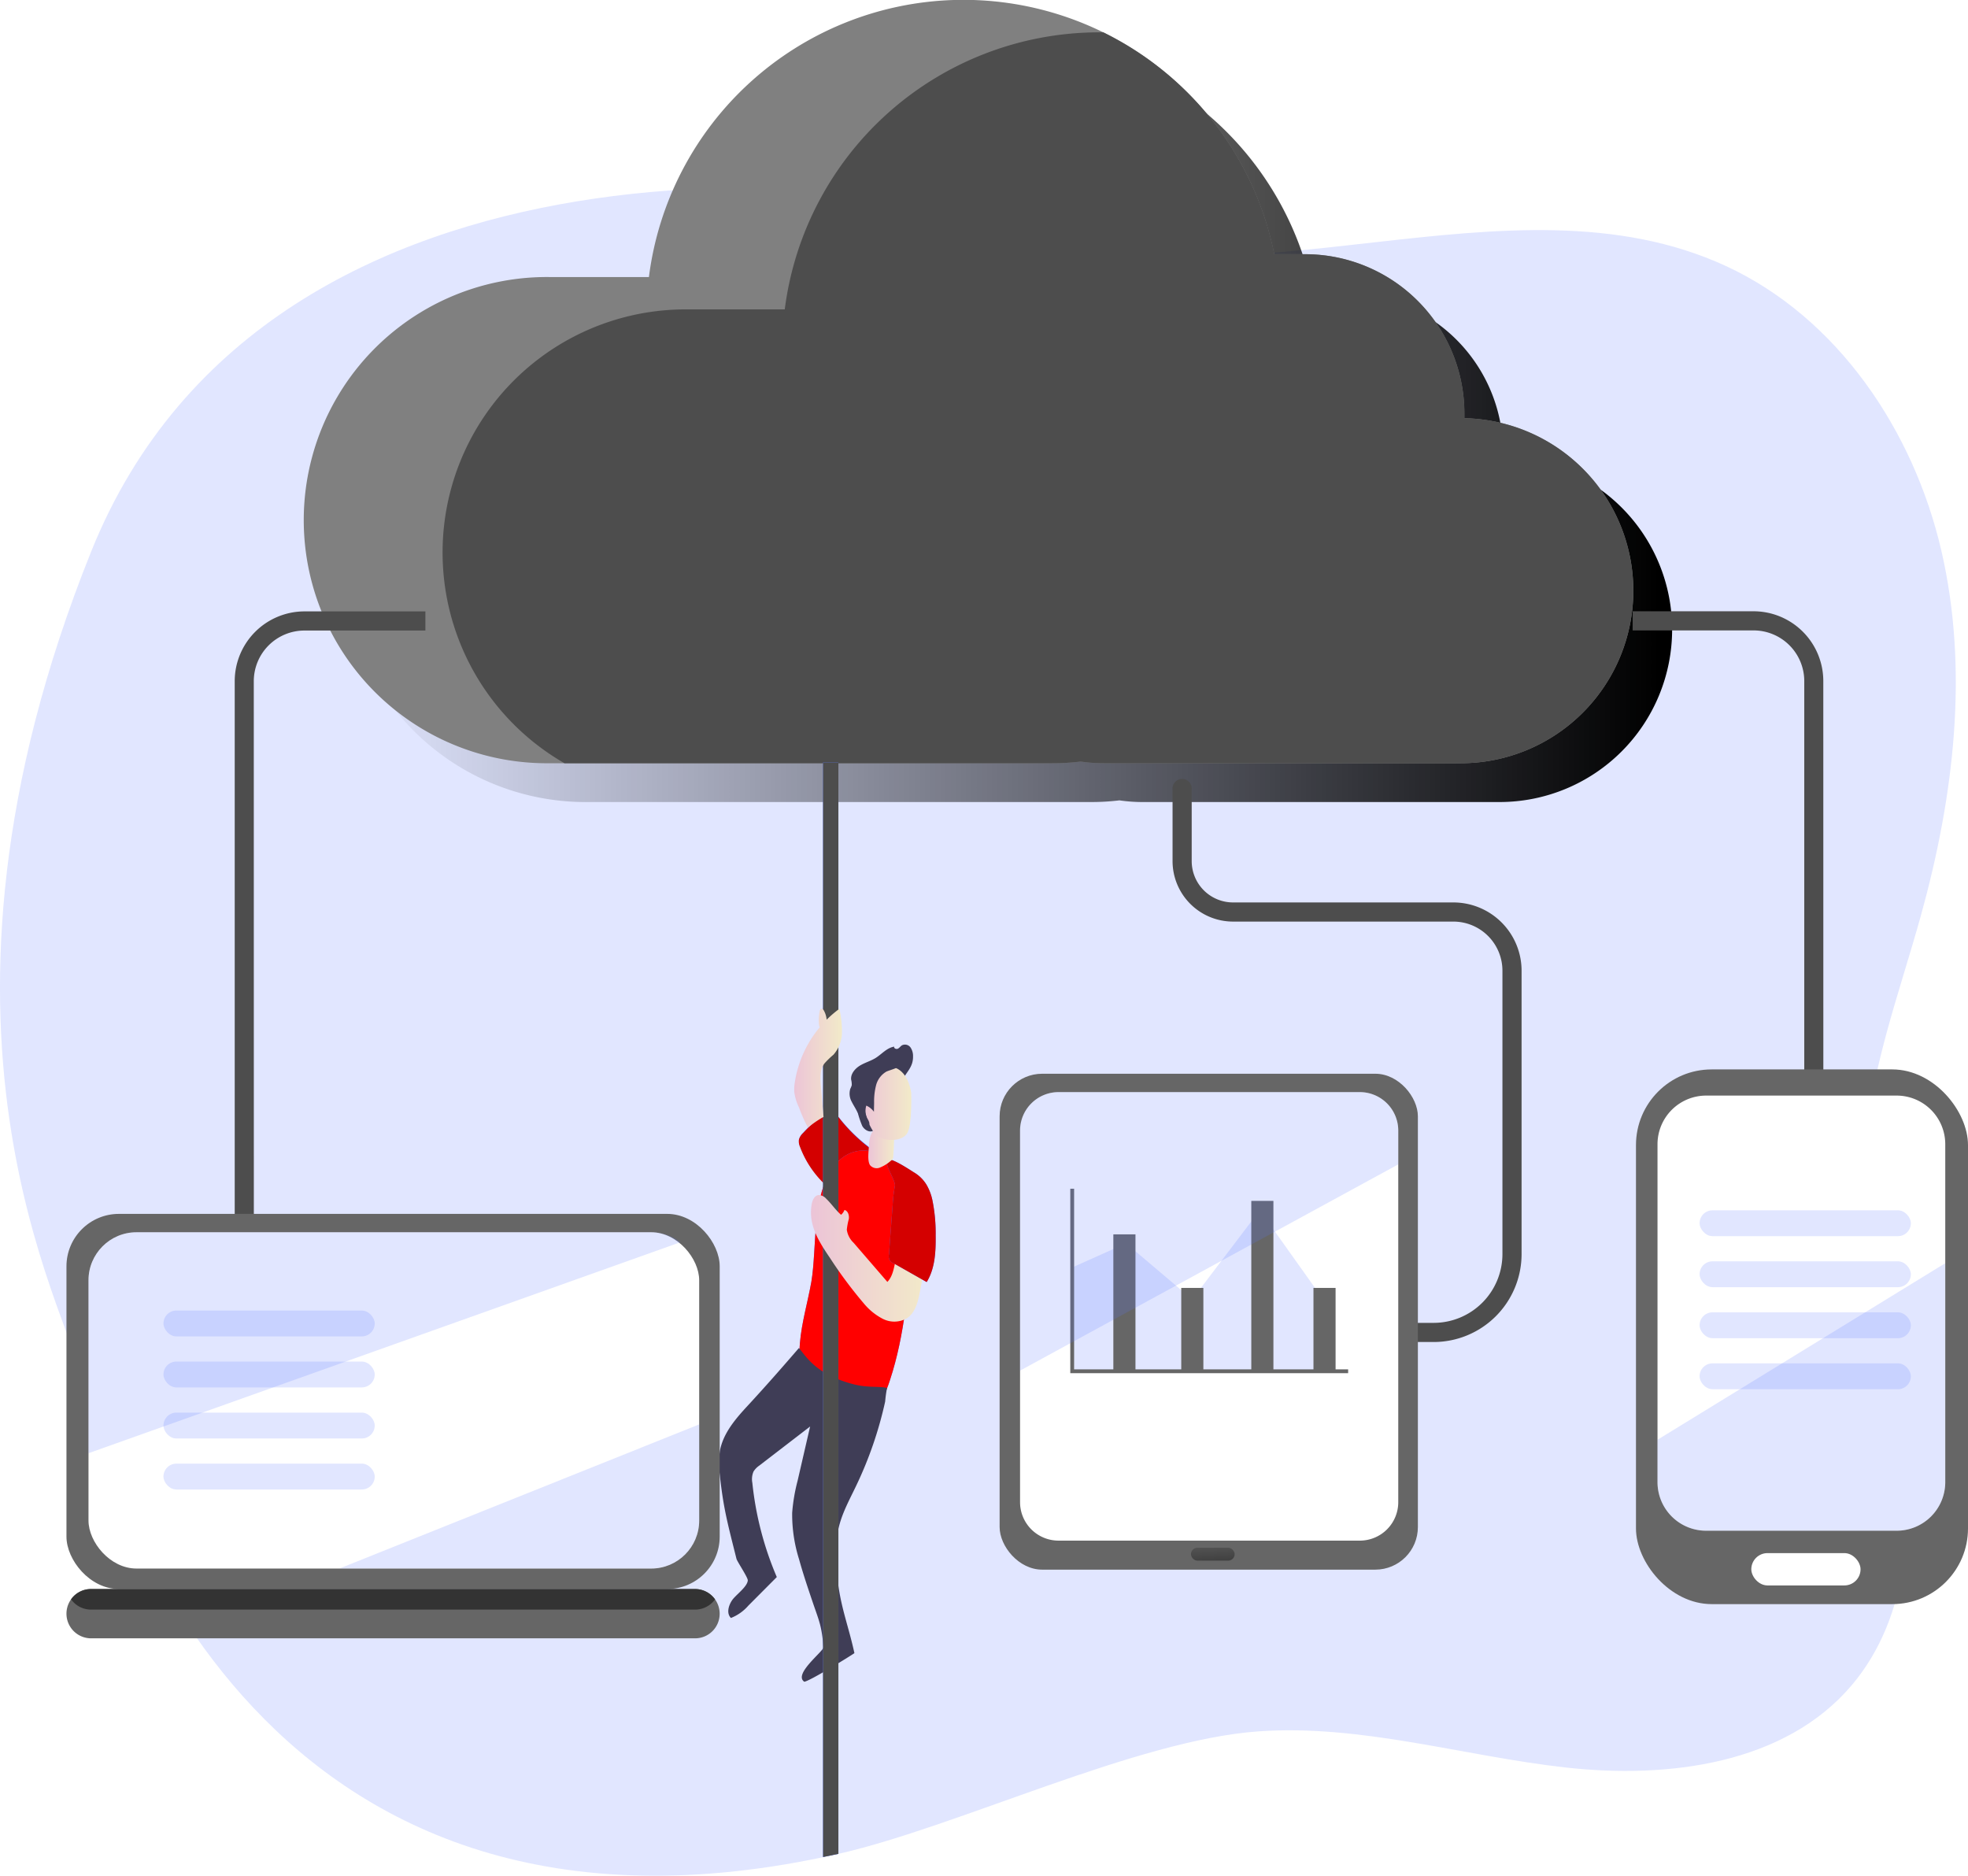 <?xml version="1.0" encoding="UTF-8" standalone="no"?>
<svg
   id="Layer_1"
   data-name="Layer 1"
   width="504.59"
   height="480.9"
   viewBox="0 0 504.59 480.9"
   version="1.1"
   sodipodi:docname="data_center.svg"
   inkscape:version="1.1.2 (b8e25be833, 2022-02-05)"
   xmlns:inkscape="http://www.inkscape.org/namespaces/inkscape"
   xmlns:sodipodi="http://sodipodi.sourceforge.net/DTD/sodipodi-0.dtd"
   xmlns:xlink="http://www.w3.org/1999/xlink"
   xmlns="http://www.w3.org/2000/svg"
   xmlns:svg="http://www.w3.org/2000/svg"
   xmlns:rdf="http://www.w3.org/1999/02/22-rdf-syntax-ns#"
   xmlns:cc="http://creativecommons.org/ns#"
   xmlns:dc="http://purl.org/dc/elements/1.1/">
  <sodipodi:namedview
     pagecolor="#ffffff"
     bordercolor="#666666"
     borderopacity="1"
     objecttolerance="10"
     gridtolerance="10"
     guidetolerance="10"
     inkscape:pageopacity="0"
     inkscape:pageshadow="2"
     inkscape:window-width="1366"
     inkscape:window-height="697"
     id="namedview1089"
     showgrid="false"
     inkscape:zoom="0.62344205"
     inkscape:cx="316.78967"
     inkscape:cy="235.78775"
     inkscape:window-x="-8"
     inkscape:window-y="-8"
     inkscape:window-maximized="1"
     inkscape:current-layer="Layer_1"
     inkscape:pagecheckerboard="0" />
  <defs
     id="defs982">
    <linearGradient
       id="linear-gradient"
       x1="254.01"
       y1="304.13"
       x2="226.78"
       y2="268.19"
       gradientUnits="userSpaceOnUse">
      <stop
         offset="0"
         stop-opacity="0"
         id="stop954" />
      <stop
         offset="0.99"
         id="stop956" />
    </linearGradient>
    <linearGradient
       id="linear-gradient-2"
       x1="243.75"
       y1="329.23"
       x2="305.38"
       y2="335.59"
       xlink:href="#linear-gradient"
       gradientTransform="translate(-33.12,-0.87)" />
    <linearGradient
       id="linear-gradient-3"
       x1="121.74"
       y1="108.66"
       x2="461.85"
       y2="108.66"
       xlink:href="#linear-gradient"
       gradientTransform="translate(-33.12,-0.87)" />
    <linearGradient
       id="linear-gradient-4"
       x1="288.59"
       y1="-46.13"
       x2="314.02"
       y2="415.99"
       xlink:href="#linear-gradient"
       gradientTransform="translate(-33.12,-0.87)" />
    <linearGradient
       id="linear-gradient-5"
       x1="133.9"
       y1="403.66"
       x2="133.9"
       y2="440.51"
       gradientUnits="userSpaceOnUse">
      <stop
         offset="0"
         stop-opacity="0"
         id="stop962" />
      <stop
         offset="0.41"
         stop-opacity="0.41"
         id="stop964" />
      <stop
         offset="0.99"
         id="stop966" />
    </linearGradient>
    <linearGradient
       id="linear-gradient-6"
       x1="310.64"
       y1="392.64"
       x2="311.75"
       y2="413.1"
       xlink:href="#linear-gradient-5" />
    <linearGradient
       id="linear-gradient-7"
       x1="209.45"
       y1="234.78"
       x2="208.09"
       y2="196"
       xlink:href="#linear-gradient" />
    <linearGradient
       id="linear-gradient-8"
       x1="241.07"
       y1="323.5"
       x2="270.67"
       y2="323.5"
       gradientUnits="userSpaceOnUse">
      <stop
         offset="0"
         stop-color="#ecc4d7"
         id="stop971" />
      <stop
         offset="0.42"
         stop-color="#efd4d1"
         id="stop973" />
      <stop
         offset="1"
         stop-color="#f2eac9"
         id="stop975" />
    </linearGradient>
    <linearGradient
       id="linear-gradient-9"
       x1="268.52"
       y1="330.49"
       x2="253.32"
       y2="213.3"
       xlink:href="#linear-gradient"
       gradientTransform="translate(-33.12,-0.87)" />
    <linearGradient
       id="linear-gradient-10"
       x1="236.72"
       y1="274.73"
       x2="248.97"
       y2="274.73"
       xlink:href="#linear-gradient-8"
       gradientTransform="translate(-33.12,-0.87)" />
    <linearGradient
       id="linear-gradient-11"
       x1="255.75"
       y1="294.68"
       x2="262.36"
       y2="294.68"
       xlink:href="#linear-gradient-8"
       gradientTransform="translate(-33.12,-0.87)" />
    <linearGradient
       id="linear-gradient-12"
       x1="254.41"
       y1="283.76"
       x2="266.78"
       y2="283.76"
       xlink:href="#linear-gradient-8"
       gradientTransform="translate(-33.12,-0.87)" />
    <linearGradient
       inkscape:collect="always"
       xlink:href="#linear-gradient-8"
       id="linearGradient1097"
       gradientUnits="userSpaceOnUse"
       x1="241.07"
       y1="323.5"
       x2="270.67"
       y2="323.5"
       gradientTransform="translate(-33.12,-0.87)" />
    <linearGradient
       gradientUnits="userSpaceOnUse"
       gradientTransform="translate(-100.81 145.97) rotate(-18.42)"
       y2="-0.25"
       x2="213.62"
       y1="-0.25"
       x1="121.12"
       id="a">
      <stop
         id="stop1160"
         stop-color="#262262"
         offset="0" />
      <stop
         id="stop1162"
         stop-color="#662d91"
         offset="0.5" />
      <stop
         id="stop1164"
         stop-color="#642c8e"
         offset="0.67" />
      <stop
         id="stop1166"
         stop-color="#5c2a85"
         offset="0.8" />
      <stop
         id="stop1168"
         stop-color="#4e2675"
         offset="0.91" />
      <stop
         id="stop1170"
         stop-color="#3e2262"
         offset="1" />
    </linearGradient>
    <linearGradient
       gradientUnits="userSpaceOnUse"
       gradientTransform="translate(-100.81 145.97) rotate(-18.42)"
       y2="1.37"
       x2="197.87"
       y1="1.37"
       x1="121.12"
       id="b">
      <stop
         id="stop1173"
         stop-opacity="0"
         stop-color="#92278f"
         offset="0" />
      <stop
         id="stop1175"
         stop-opacity="0.16"
         stop-color="#942a8f"
         offset="0.05" />
      <stop
         id="stop1177"
         stop-opacity="0.38"
         stop-color="#982d90"
         offset="0.13" />
      <stop
         id="stop1179"
         stop-opacity="0.58"
         stop-color="#9b3090"
         offset="0.22" />
      <stop
         id="stop1181"
         stop-opacity="0.73"
         stop-color="#9d3390"
         offset="0.32" />
      <stop
         id="stop1183"
         stop-opacity="0.85"
         stop-color="#9f3591"
         offset="0.43" />
      <stop
         id="stop1185"
         stop-opacity="0.94"
         stop-color="#a03691"
         offset="0.55" />
      <stop
         id="stop1187"
         stop-opacity="0.99"
         stop-color="#a13791"
         offset="0.71" />
      <stop
         id="stop1189"
         stop-color="#a13791"
         offset="1" />
    </linearGradient>
    <linearGradient
       gradientUnits="userSpaceOnUse"
       gradientTransform="translate(-100.81 145.97) rotate(-18.42)"
       y2="-30.8"
       x2="236.08"
       y1="-30.8"
       x1="112.81"
       id="c">
      <stop
         id="stop1192"
         stop-color="#1c75bc"
         offset="0" />
      <stop
         id="stop1194"
         stop-color="#00aeef"
         offset="0.5" />
      <stop
         id="stop1196"
         stop-color="#4fd5df"
         offset="1" />
    </linearGradient>
    <linearGradient
       gradientUnits="userSpaceOnUse"
       gradientTransform="translate(-100.81 145.97) rotate(-18.42)"
       y2="46.48"
       x2="157.94"
       y1="95.69"
       x1="157.94"
       id="d">
      <stop
         id="stop1199"
         stop-color="#da1c5c"
         offset="0" />
      <stop
         id="stop1201"
         stop-color="#9e1f63"
         offset="0.5" />
      <stop
         id="stop1203"
         stop-color="#9e1f63"
         offset="1" />
    </linearGradient>
    <linearGradient
       gradientUnits="userSpaceOnUse"
       gradientTransform="translate(-100.81 145.97) rotate(-18.42)"
       y2="46.48"
       x2="158.19"
       y1="95.69"
       x1="158.19"
       id="e">
      <stop
         id="stop1206"
         stop-color="#da1c5c"
         offset="0" />
      <stop
         id="stop1208"
         stop-color="#351840"
         offset="1" />
    </linearGradient>
    <linearGradient
       gradientUnits="userSpaceOnUse"
       gradientTransform="translate(-100.81 145.97) rotate(-18.42)"
       y2="40.94"
       x2="224.92"
       y1="40.94"
       x1="138.12"
       id="f">
      <stop
         id="stop1211"
         stop-color="#ee2a7b"
         offset="0" />
      <stop
         id="stop1213"
         stop-color="#da1c5c"
         offset="0.5" />
      <stop
         id="stop1215"
         stop-color="#9e1f63"
         offset="1" />
    </linearGradient>
    <linearGradient
       gradientUnits="userSpaceOnUse"
       gradientTransform="translate(-100.81 145.97) rotate(-18.42)"
       y2="40.94"
       x2="225.04"
       y1="40.94"
       x1="138.12"
       id="g">
      <stop
         id="stop1218"
         stop-opacity="0"
         stop-color="#ee2a7b"
         offset="0" />
      <stop
         id="stop1220"
         stop-opacity="0.09"
         stop-color="#ee2b7b"
         offset="0.02" />
      <stop
         id="stop1222"
         stop-opacity="0.3"
         stop-color="#ef2d7a"
         offset="0.07" />
      <stop
         id="stop1224"
         stop-opacity="0.49"
         stop-color="#f02f79"
         offset="0.12" />
      <stop
         id="stop1226"
         stop-opacity="0.65"
         stop-color="#f13078"
         offset="0.18" />
      <stop
         id="stop1228"
         stop-opacity="0.77"
         stop-color="#f13278"
         offset="0.23" />
      <stop
         id="stop1230"
         stop-opacity="0.87"
         stop-color="#f13378"
         offset="0.29" />
      <stop
         id="stop1232"
         stop-opacity="0.94"
         stop-color="#f23377"
         offset="0.35" />
      <stop
         id="stop1234"
         stop-opacity="0.99"
         stop-color="#f23477"
         offset="0.42" />
      <stop
         id="stop1236"
         stop-color="#f23477"
         offset="0.5" />
      <stop
         id="stop1238"
         stop-opacity="0.98"
         stop-color="#f13477"
         offset="0.56" />
      <stop
         id="stop1240"
         stop-opacity="0.93"
         stop-color="#ec3376"
         offset="0.63" />
      <stop
         id="stop1242"
         stop-opacity="0.84"
         stop-color="#e53174"
         offset="0.69" />
      <stop
         id="stop1244"
         stop-opacity="0.72"
         stop-color="#db2e71"
         offset="0.76" />
      <stop
         id="stop1246"
         stop-opacity="0.57"
         stop-color="#ce2b6e"
         offset="0.82" />
      <stop
         id="stop1248"
         stop-opacity="0.37"
         stop-color="#bd276a"
         offset="0.89" />
      <stop
         id="stop1250"
         stop-opacity="0.15"
         stop-color="#ab2266"
         offset="0.96" />
      <stop
         id="stop1252"
         stop-opacity="0"
         stop-color="#9e1f63"
         offset="1" />
    </linearGradient>
    <linearGradient
       gradientUnits="userSpaceOnUse"
       gradientTransform="translate(-100.81 145.97) rotate(-18.42)"
       y2="-30.8"
       x2="234.56"
       y1="-30.8"
       x1="112.81"
       id="h">
      <stop
         id="stop1255"
         stop-color="#d9e8bc"
         offset="0" />
      <stop
         id="stop1257"
         stop-color="#4fd5df"
         offset="1" />
    </linearGradient>
    <linearGradient
       gradientUnits="userSpaceOnUse"
       gradientTransform="translate(-100.81 145.97) rotate(-18.42)"
       y2="-89.81"
       x2="210.19"
       y1="22.17"
       x1="145.54"
       id="i">
      <stop
         id="stop1260"
         stop-opacity="0"
         stop-color="#1c75bc"
         offset="0" />
      <stop
         id="stop1262"
         stop-opacity="0.18"
         stop-color="#458ec5"
         offset="0.06" />
      <stop
         id="stop1264"
         stop-opacity="0.43"
         stop-color="#7db0d2"
         offset="0.15" />
      <stop
         id="stop1266"
         stop-opacity="0.63"
         stop-color="#abccdc"
         offset="0.24" />
      <stop
         id="stop1268"
         stop-opacity="0.79"
         stop-color="#d0e2e4"
         offset="0.32" />
      <stop
         id="stop1270"
         stop-opacity="0.91"
         stop-color="#eaf2ea"
         offset="0.39" />
      <stop
         id="stop1272"
         stop-opacity="0.98"
         stop-color="#f9fcee"
         offset="0.45" />
      <stop
         id="stop1274"
         stop-color="#ffffef"
         offset="0.5" />
      <stop
         id="stop1276"
         stop-opacity="0.99"
         stop-color="#fdffef"
         offset="0.59" />
      <stop
         id="stop1278"
         stop-opacity="0.95"
         stop-color="#f6fdee"
         offset="0.66" />
      <stop
         id="stop1280"
         stop-opacity="0.89"
         stop-color="#ecfaed"
         offset="0.72" />
      <stop
         id="stop1282"
         stop-opacity="0.8"
         stop-color="#dcf7ec"
         offset="0.77" />
      <stop
         id="stop1284"
         stop-opacity="0.69"
         stop-color="#c8f2ea"
         offset="0.82" />
      <stop
         id="stop1286"
         stop-opacity="0.55"
         stop-color="#afece8"
         offset="0.87" />
      <stop
         id="stop1288"
         stop-opacity="0.38"
         stop-color="#92e5e5"
         offset="0.92" />
      <stop
         id="stop1290"
         stop-opacity="0.19"
         stop-color="#71dde2"
         offset="0.96" />
      <stop
         id="stop1292"
         stop-opacity="0"
         stop-color="#4fd5df"
         offset="1" />
    </linearGradient>
    <linearGradient
       gradientUnits="userSpaceOnUse"
       gradientTransform="translate(-100.81 145.97) rotate(-18.42)"
       y2="40.94"
       x2="220.49"
       y1="40.94"
       x1="138.12"
       id="j">
      <stop
         id="stop1295"
         stop-opacity="0"
         stop-color="#ee2a7b"
         offset="0" />
      <stop
         id="stop1297"
         stop-opacity="0.34"
         stop-color="#d32673"
         offset="0.25" />
      <stop
         id="stop1299"
         stop-opacity="0.62"
         stop-color="#bc236c"
         offset="0.49" />
      <stop
         id="stop1301"
         stop-opacity="0.83"
         stop-color="#ac2167"
         offset="0.7" />
      <stop
         id="stop1303"
         stop-opacity="0.95"
         stop-color="#a21f64"
         offset="0.88" />
      <stop
         id="stop1305"
         stop-color="#9e1f63"
         offset="1" />
    </linearGradient>
    <linearGradient
       gradientUnits="userSpaceOnUse"
       gradientTransform="translate(-100.81 145.97) rotate(-18.42)"
       y2="40.94"
       x2="225.04"
       y1="40.94"
       x1="141.43"
       id="k">
      <stop
         id="stop1308"
         stop-opacity="0"
         stop-color="#ee2a7b"
         offset="0" />
      <stop
         id="stop1310"
         stop-opacity="0.14"
         stop-color="#f0478d"
         offset="0.03" />
      <stop
         id="stop1312"
         stop-opacity="0.34"
         stop-color="#f472a8"
         offset="0.08" />
      <stop
         id="stop1314"
         stop-opacity="0.51"
         stop-color="#f798bf"
         offset="0.13" />
      <stop
         id="stop1316"
         stop-opacity="0.66"
         stop-color="#f9b8d3"
         offset="0.18" />
      <stop
         id="stop1318"
         stop-opacity="0.79"
         stop-color="#fbd1e3"
         offset="0.24" />
      <stop
         id="stop1320"
         stop-opacity="0.88"
         stop-color="#fde6ef"
         offset="0.3" />
      <stop
         id="stop1322"
         stop-opacity="0.95"
         stop-color="#fef4f8"
         offset="0.36" />
      <stop
         id="stop1324"
         stop-opacity="0.99"
         stop-color="#fffcfd"
         offset="0.42" />
      <stop
         id="stop1326"
         stop-color="#fff"
         offset="0.5" />
      <stop
         id="stop1328"
         stop-opacity="0.98"
         stop-color="#fdfbfc"
         offset="0.56" />
      <stop
         id="stop1330"
         stop-opacity="0.93"
         stop-color="#f9f0f5"
         offset="0.62" />
      <stop
         id="stop1332"
         stop-opacity="0.85"
         stop-color="#f1dee8"
         offset="0.69" />
      <stop
         id="stop1334"
         stop-opacity="0.74"
         stop-color="#e5c4d6"
         offset="0.75" />
      <stop
         id="stop1336"
         stop-opacity="0.59"
         stop-color="#d7a3bf"
         offset="0.82" />
      <stop
         id="stop1338"
         stop-opacity="0.41"
         stop-color="#c57aa2"
         offset="0.88" />
      <stop
         id="stop1340"
         stop-opacity="0.2"
         stop-color="#b14b82"
         offset="0.95" />
      <stop
         id="stop1342"
         stop-opacity="0"
         stop-color="#9e1f63"
         offset="1" />
    </linearGradient>
    <style
       id="style2591"
       type="text/css"><![CDATA[
    .fil1 {fill:#494949}
    .fil0 {fill:#99CC33}
   ]]></style>
  </defs>
  <path
     inkscape:connector-curvature="0"
     id="path984"
     style="opacity:0.18;isolation:isolate;fill:#5c77ff"
     d="m 23.39,141.37 c -49.12,122.23 -6.28,194 -2.17,212.61 6.22,28.25 45.75,154.83 193.74,121.32 30.59,-6.93 76.47,-29.23 107.76,-31.41 26.43,-1.85 52.42,6.33 78.75,9.27 26.33,2.94 56.17,-0.89 73.3,-21.09 15.05,-17.76 16.24,-43.44 12.86,-66.48 -3.38,-23.04 -10.56,-45.77 -9.51,-69 1,-21.16 8.69,-41.33 14.36,-61.74 8.46,-30.45 12.41,-62.88 5.28,-93.66 -7.13,-30.78 -26.57,-59.75 -55.27,-73 -55.61,-25.66 -124.61,13.05 -181.2,-10.51 -31,-12.9 -191.74,-31.2 -237.9,83.69 z" />
  <path
     style="fill:#3f3d56"
     inkscape:connector-curvature="0"
     id="path986"
     d="m 234.1,270.83 a 3.85,3.85 0 0 0 -0.66,-2.3 1.75,1.75 0 0 0 -2.16,-0.54 c -0.39,0.23 -0.65,0.66 -1.06,0.87 -0.41,0.21 -1.09,-0.08 -0.95,-0.52 -1.87,0.29 -3.18,1.92 -4.78,2.92 -1.27,0.78 -2.75,1.18 -4,1.94 -1.25,0.76 -2.42,2.11 -2.26,3.59 a 5.34,5.34 0 0 1 0.16,1.42 4.83,4.83 0 0 1 -0.38,0.95 4.27,4.27 0 0 0 0.37,3.32 c 0.5,1 1.19,2 1.6,3 a 23.68,23.68 0 0 0 1.1,3.2 c 0.56,1 1.79,1.74 2.81,1.25 -0.85,-1.3 -0.32,-3 0.29,-4.47 1,-2.3 2.15,-4.68 4.28,-6 a 8.15,8.15 0 0 0 2.32,-1.62 19.57,19.57 0 0 0 1.16,-1.92 c 1.11,-1.68 2.2,-2.85 2.16,-5.09 z" />
  <path
     style="fill:#5c77ff"
     inkscape:connector-curvature="0"
     id="path988"
     d="m 214.93,286.26 a 3.63,3.63 0 0 0 -1,-1 c -1.23,-0.71 -2.74,0.22 -3.82,1.14 a 52.16,52.16 0 0 0 -4.22,4.06 3.59,3.59 0 0 0 -1.01,1.67 3.4,3.4 0 0 0 0.29,1.8 25.47,25.47 0 0 0 7.06,10.24 3.28,3.28 0 0 0 1.75,0.94 3.4,3.4 0 0 0 1.84,-0.54 l 7.83,-4 c 1.42,-0.73 3.11,-1.83 2.49,-3.7 -0.41,-1.21 -1.7,-1.62 -2.67,-2.31 a 41.64,41.64 0 0 1 -8.54,-8.3 z" />
  <path
     inkscape:connector-curvature="0"
     style="fill:#d40000"
     id="path990"
     d="m 214.93,286.35 a 3.6,3.6 0 0 0 -1,-1 c -1.23,-0.71 -2.74,0.21 -3.82,1.13 a 52.16,52.16 0 0 0 -4.23,4.05 3.63,3.63 0 0 0 -1.05,1.7 3.45,3.45 0 0 0 0.29,1.81 25.51,25.51 0 0 0 7.06,10.23 3.3,3.3 0 0 0 1.75,0.95 3.5,3.5 0 0 0 1.84,-0.55 l 7.83,-4 c 1.42,-0.73 3.11,-1.83 2.49,-3.7 -0.41,-1.2 -1.7,-1.61 -2.67,-2.31 a 41.39,41.39 0 0 1 -8.49,-8.31 z" />
  <path
     style="fill:#5c77ff"
     inkscape:connector-curvature="0"
     id="path992"
     d="m 233.49,305.24 c 0.95,3.95 0.66,8.07 0.36,12.12 -0.89,12.3 -1.81,24.74 -5.66,36.45 -1,3.11 -2.38,6.32 -5,8.22 -4.33,3.09 -10.84,1.39 -14.27,-2.67 -3.43,-4.06 -4.27,-9.76 -3.82,-15.06 0.45,-5.3 2,-10.43 2.93,-15.67 1.49,-8.82 0,-22.68 6.07,-30 6.48,-7.88 17.39,-1.79 19.39,6.61 z" />
  <path
     inkscape:connector-curvature="0"
     style="fill:#ff0000"
     id="path994"
     d="m 233.49,305.24 c 0.95,3.95 0.66,8.07 0.36,12.12 -0.89,12.3 -1.81,24.74 -5.66,36.45 -1,3.11 -2.38,6.32 -5,8.22 -4.33,3.09 -10.84,1.39 -14.27,-2.67 -3.43,-4.06 -4.27,-9.76 -3.82,-15.06 0.45,-5.3 2,-10.43 2.93,-15.67 1.49,-8.82 0,-22.68 6.07,-30 6.48,-7.88 17.39,-1.79 19.39,6.61 z" />
  <path
     style="fill:#3f3d56"
     inkscape:connector-curvature="0"
     id="path996"
     d="m 227.43,355.85 a 35.06,35.06 0 0 0 -0.48,3.5 99.15,99.15 0 0 1 -7.49,21.7 c -1.55,3.24 -3.3,6.43 -4.24,9.9 -1.31,4.79 -1,9.88 -0.37,14.81 0.87,6.79 2.77,11.39 4.22,18.08 -1.18,0.82 -11.41,7.15 -12.85,7.33 -2.9,-1.94 5,-7.84 4.91,-8.85 -0.42,-5.18 -1,-6.47 -2.55,-10.93 -1.3,-3.85 -2.62,-7.7 -3.7,-11.61 a 38.38,38.38 0 0 1 -1.77,-11.91 46,46 0 0 1 1.39,-8.22 l 3.21,-13.92 -13,10 a 5.18,5.18 0 0 0 -1.51,1.55 5,5 0 0 0 -0.3,2.91 82.91,82.91 0 0 0 6.27,24.14 l -7.29,7.32 a 11.46,11.46 0 0 1 -4.47,3.17 c -1.2,-1.16 -0.63,-3.21 0.32,-4.58 0.95,-1.37 3.88,-3.39 4,-5.05 0.06,-0.73 -2.72,-4.83 -2.9,-5.53 -2.1,-8.44 -3.35,-12.77 -4.26,-21.42 a 22.66,22.66 0 0 1 0,-6.21 c 0.85,-4.71 4.23,-8.51 7.48,-12 4.9,-5.33 8.63,-9.6 12.8,-14.43 2,2.45 4.58,6.88 14.1,9.33 3.78,0.93 6.21,0.4 8.48,0.92 z" />
  <path
     inkscape:connector-curvature="0"
     style="fill:url(#linear-gradient-3)"
     id="path998"
     d="m 428.73,161.4 a 44.25,44.25 0 0 1 -44.23,44.23 h -91.48 a 40.53,40.53 0 0 1 -6,-0.43 59.6,59.6 0 0 1 -7.23,0.43 H 150.95 a 62.33,62.33 0 1 1 0,-124.65 h 25.38 a 81.3,81.3 0 0 1 160.33,-5.85 h 7.88 a 40.85,40.85 0 0 1 40.86,40.84 c 0,0.41 0,0.82 0,1.21 a 44.21,44.21 0 0 1 43.33,44.22 z" />
  <path
     style="fill:#808080"
     inkscape:connector-curvature="0"
     id="path1000"
     d="m 418.78,151.45 a 44.25,44.25 0 0 1 -44.23,44.23 h -91.47 a 40.67,40.67 0 0 1 -6,-0.43 59.56,59.56 0 0 1 -7.22,0.43 H 141 a 62.33,62.33 0 1 1 0,-124.65 h 25.38 a 81.29,81.29 0 0 1 160.33,-5.85 h 7.88 a 40.85,40.85 0 0 1 40.86,40.83 c 0,0.42 0,0.83 0,1.22 a 44.22,44.22 0 0 1 43.33,44.22 z" />
  <path
     inkscape:connector-curvature="0"
     style="fill:#4d4d4d"
     id="path1002"
     d="m 418.78,151.45 a 44.25,44.25 0 0 1 -44.23,44.23 h -91.47 a 40.67,40.67 0 0 1 -6,-0.43 59.56,59.56 0 0 1 -7.22,0.43 H 144.73 A 62.33,62.33 0 0 1 175.82,79.32 h 25.39 A 81.31,81.31 0 0 1 281.88,8.29 h 1 a 81.39,81.39 0 0 1 43.86,56.88 h 7.88 A 40.85,40.85 0 0 1 375.48,106 c 0,0.42 0,0.83 0,1.22 a 44.22,44.22 0 0 1 43.3,44.23 z" />
  <path
     style="fill:#4d4d4d"
     inkscape:connector-curvature="0"
     id="path1004"
     d="m 65.09,364.83 h -4.91 v -190.2 a 17.91,17.91 0 0 1 17.89,-17.88 h 31 v 4.91 h -31 a 13,13 0 0 0 -13,13 z" />
  <path
     style="fill:#4d4d4d"
     inkscape:connector-curvature="0"
     id="path1006"
     d="m 467.51,364.83 h -4.9 v -190.2 a 13,13 0 0 0 -13,-13 h -31 v -4.91 h 31 a 17.9,17.9 0 0 1 17.88,17.88 z" />
  <rect
     style="fill:#666666"
     id="rect1008"
     rx="19.41"
     height="137.09"
     width="85.13"
     y="274.18"
     x="419.46" />
  <path
     style="fill:#ffffff"
     inkscape:connector-curvature="0"
     id="path1010"
     d="m 498.76,293.37 v 86.62 a 12.46,12.46 0 0 1 -12.46,12.46 h -48.85 a 12.46,12.46 0 0 1 -12.47,-12.46 v -86.62 a 12.48,12.48 0 0 1 12.47,-12.48 h 48.85 a 12.47,12.47 0 0 1 12.46,12.48 z" />
  <rect
     style="fill:#ffffff"
     id="rect1012"
     rx="4.15"
     height="8.29"
     width="28.01"
     y="398.19"
     x="449.03" />
  <rect
     style="fill:#666666"
     id="rect1014"
     rx="13.45"
     height="96.18"
     width="167.49"
     y="311.22"
     x="17.04" />
  <rect
     style="fill:#ffffff"
     id="rect1016"
     rx="12.31"
     height="86.22"
     width="156.58"
     y="315.93"
     x="22.69" />
  <path
     style="fill:#666666"
     inkscape:connector-curvature="0"
     id="path1018"
     d="m 184.52,413.72 a 6.3,6.3 0 0 1 -6.32,6.32 H 23.36 a 6.32,6.32 0 1 1 0,-12.64 H 178.2 a 6.34,6.34 0 0 1 6.32,6.32 z" />
  <path
     inkscape:connector-curvature="0"
     style="fill:#333333"
     id="path1020"
     d="m 183.33,410.04 a 5.38,5.38 0 0 1 -0.65,0.78 6.31,6.31 0 0 1 -4.48,1.86 H 23.36 a 6.31,6.31 0 0 1 -5.14,-2.64 6.22,6.22 0 0 1 5.14,-2.64 H 178.2 a 6.28,6.28 0 0 1 5.13,2.64 z" />
  <path
     style="fill:#4d4d4d"
     inkscape:connector-curvature="0"
     id="path1022"
     d="m 367.59,344.07 h -80.16 c -1.35,0 -3.4,-1.1 -3.4,-2.45 0,-1.35 2.05,-2.46 3.4,-2.46 h 80.16 a 17.64,17.64 0 0 0 17.63,-17.62 v -72.68 a 12.59,12.59 0 0 0 -12.58,-12.58 h -56.5 a 15.52,15.52 0 0 1 -15.5,-15.5 v -18.46 a 2.46,2.46 0 1 1 4.91,0 v 18.46 a 10.6,10.6 0 0 0 10.59,10.59 h 56.5 a 17.51,17.51 0 0 1 17.49,17.49 v 72.68 a 22.56,22.56 0 0 1 -22.54,22.53 z" />
  <rect
     id="rect1024"
     style="opacity:0.18;isolation:isolate;fill:#5c77ff"
     rx="3.32"
     height="6.63"
     width="54.17"
     y="310.3"
     x="435.77" />
  <rect
     id="rect1026"
     style="opacity:0.18;isolation:isolate;fill:#5c77ff"
     rx="3.32"
     height="6.63"
     width="54.17"
     y="323.38"
     x="435.77" />
  <rect
     id="rect1028"
     style="opacity:0.18;isolation:isolate;fill:#5c77ff"
     rx="3.32"
     height="6.63"
     width="54.17"
     y="336.46"
     x="435.77" />
  <rect
     id="rect1030"
     style="opacity:0.18;isolation:isolate;fill:#5c77ff"
     rx="3.32"
     height="6.63"
     width="54.17"
     y="349.54"
     x="435.77" />
  <rect
     id="rect1032"
     style="opacity:0.18;isolation:isolate;fill:#5c77ff"
     rx="3.32"
     height="6.63"
     width="54.17"
     y="336"
     x="41.91" />
  <rect
     id="rect1034"
     style="opacity:0.18;isolation:isolate;fill:#5c77ff"
     rx="3.32"
     height="6.63"
     width="54.17"
     y="349.08"
     x="41.91" />
  <rect
     id="rect1036"
     style="opacity:0.18;isolation:isolate;fill:#5c77ff"
     rx="3.32"
     height="6.63"
     width="54.17"
     y="362.17"
     x="41.91" />
  <rect
     id="rect1038"
     style="opacity:0.18;isolation:isolate;fill:#5c77ff"
     rx="3.32"
     height="6.63"
     width="54.17"
     y="375.25"
     x="41.91" />
  <path
     inkscape:connector-curvature="0"
     id="path1040"
     style="opacity:0.18;isolation:isolate;fill:#5c77ff"
     d="M 174.46,318.49 22.69,372.58 v -44.33 a 12.32,12.32 0 0 1 12.32,-12.32 h 131.94 a 12.21,12.21 0 0 1 7.51,2.56 z" />
  <path
     inkscape:connector-curvature="0"
     id="path1042"
     style="opacity:0.18;isolation:isolate;fill:#5c77ff"
     d="m 179.27,365.19 v 24.64 a 12.31,12.31 0 0 1 -12.32,12.3 H 87.07 Z" />
  <rect
     x="256.3"
     y="275.29"
     width="107.24"
     height="127.14"
     rx="10.91"
     id="rect1044"
     style="fill:#666666" />
  <path
     d="m 358.51,289.86 v 95.27 a 9.85,9.85 0 0 1 -9.86,9.86 h -77.24 a 9.86,9.86 0 0 1 -9.87,-9.86 v -95.27 a 9.87,9.87 0 0 1 9.87,-9.86 h 77.24 a 9.86,9.86 0 0 1 9.86,9.86 z"
     id="path1046"
     inkscape:connector-curvature="0"
     style="fill:#ffffff" />
  <polygon
     points="340.32,334.62 340.32,351.43 275.4,351.43 274.72,325.04 288.73,318.77 305.68,333.14 323,310.3 "
     style="opacity:0.18;isolation:isolate;fill:#5c77ff"
     id="polygon1048" />
  <rect
     x="305.36"
     y="396.81"
     width="11.2"
     height="3.31"
     rx="1.66"
     id="rect1050"
     style="fill:url(#linear-gradient-6)" />
  <polygon
     points="275.4,351.08 345.66,351.08 345.66,352.06 274.42,352.06 274.42,304.77 275.4,304.77 "
     id="polygon1052"
     style="fill:#666666" />
  <rect
     x="285.46"
     y="316.47"
     width="5.67"
     height="34.96"
     id="rect1054"
     style="fill:#666666" />
  <rect
     x="320.83"
     y="307.89"
     width="5.67"
     height="43.55"
     id="rect1056"
     style="fill:#666666" />
  <rect
     x="302.87"
     y="330.2"
     width="5.67"
     height="21.23"
     id="rect1058"
     style="fill:#666666" />
  <rect
     x="336.77"
     y="330.2"
     width="5.67"
     height="21.23"
     id="rect1060"
     style="fill:#666666" />
  <path
     d="m 358.51,289.86 v 8.67 l -97,52.89 v -61.56 a 9.87,9.87 0 0 1 9.87,-9.86 h 77.24 a 9.86,9.86 0 0 1 9.89,9.86 z"
     style="opacity:0.18;isolation:isolate;fill:#5c77ff"
     id="path1062"
     inkscape:connector-curvature="0" />
  <path
     inkscape:connector-curvature="0"
     id="path1066"
     style="opacity:0.18;isolation:isolate;fill:#5c77ff"
     d="m 498.76,328.77 v 51.22 a 12.46,12.46 0 0 1 -12.46,12.46 h -48.85 a 12.46,12.46 0 0 1 -12.47,-12.46 v -10.86 l 73.75,-45.25 z" />
  <polygon
     style="fill:#5c77ff"
     id="polygon1068"
     points="211.03,195.48 214.96,195.48 214.96,475.3 211.03,476.11 " />
  <polygon
     style="fill:#4d4d4d"
     id="polygon1070"
     points="211.03,195.48 214.96,195.48 214.96,475.3 211.03,476.11 " />
  <path
     inkscape:connector-curvature="0"
     style="fill:url(#linearGradient1097)"
     id="path1072"
     d="m 211.88,307.38 a 2.75,2.75 0 0 0 -1.93,-1 c -1.14,0.08 -1.71,1.42 -1.87,2.56 a 12.48,12.48 0 0 0 0,3.81 c 0.59,3.61 2.69,6.77 4.75,9.81 a 111.46,111.46 0 0 0 8.61,11.57 15.64,15.64 0 0 0 4.91,4 6.49,6.49 0 0 0 6.13,-0.12 c 2.24,-1.44 2.92,-4.35 3.42,-7 l 1.5,-8.05 a 3.55,3.55 0 0 0 0,-2.14 3.36,3.36 0 0 0 -1.24,-1.27 4.88,4.88 0 0 0 -2.14,-1 c -2.15,-0.23 -3.71,2 -4.26,4.11 -0.55,2.11 -0.73,4.44 -2.24,6 l -8.64,-10.01 a 5.78,5.78 0 0 1 -1.76,-3.36 16.67,16.67 0 0 1 0.52,-2.77 c 0.13,-0.93 -0.21,-2.08 -1.12,-2.31 a 3.07,3.07 0 0 1 -0.87,1.24 c -1.35,-1.13 -2.44,-2.81 -3.77,-4.07 z" />
  <path
     style="fill:#5c77ff"
     inkscape:connector-curvature="0"
     id="path1074"
     d="m 228.88,308.89 -0.95,12.7 a 1.91,1.91 0 0 0 1.24,2.32 l 8.43,4.78 c 2.17,-3.51 2.35,-7.86 2.3,-12 a 42.75,42.75 0 0 0 -0.84,-9 13.24,13.24 0 0 0 -1.54,-4 9.26,9.26 0 0 0 -3.1,-3.06 c -0.87,-0.52 -6,-4 -6.88,-3.26 -1,0.9 2.19,5.38 1.92,6.66 a 37.24,37.24 0 0 0 -0.58,4.86 z" />
  <path
     inkscape:connector-curvature="0"
     style="fill:#d40000"
     id="path1076"
     d="m 228.88,308.89 -0.95,12.7 a 1.91,1.91 0 0 0 1.24,2.32 l 8.43,4.78 c 2.17,-3.51 2.35,-7.86 2.3,-12 a 42.75,42.75 0 0 0 -0.84,-9 13.24,13.24 0 0 0 -1.54,-4 9.26,9.26 0 0 0 -3.1,-3.06 c -0.87,-0.52 -6,-4 -6.88,-3.26 -1,0.9 2.19,5.38 1.92,6.66 a 37.24,37.24 0 0 0 -0.58,4.86 z" />
  <path
     inkscape:connector-curvature="0"
     style="fill:url(#linear-gradient-10)"
     id="path1078"
     d="m 215.88,264.76 a 8.81,8.81 0 0 1 -2.18,5.65 21.45,21.45 0 0 0 -2.32,2.25 c -1.2,1.63 -1.07,3.84 -0.9,5.86 0.22,2.61 0.45,5.22 0.67,7.84 a 27,27 0 0 0 -4,2.74 41.24,41.24 0 0 1 -2.27,-5.12 13.32,13.32 0 0 1 -1.22,-3.92 11,11 0 0 1 0.13,-2.56 28.75,28.75 0 0 1 6.41,-14.15 0.87,0.87 0 0 1 -0.19,-0.46 10.53,10.53 0 0 1 0.17,-3.67 0.69,0.69 0 0 1 0.37,-0.57 c 0.26,-0.09 0.52,0.15 0.66,0.39 a 5.82,5.82 0 0 1 0.74,2.39 28,28 0 0 1 3.27,-2.79 26.91,26.91 0 0 1 0.66,6.12 z" />
  <path
     inkscape:connector-curvature="0"
     style="fill:url(#linear-gradient-11)"
     id="path1080"
     d="m 223.05,298.7 a 2.22,2.22 0 0 0 2.64,0.61 9.51,9.51 0 0 0 2.7,-1.69 1.73,1.73 0 0 0 0.49,-0.49 1.68,1.68 0 0 0 0.15,-0.67 c 0.1,-1.3 0.17,-2.61 0.2,-3.92 0.03,-1.31 -0.05,-3.12 -1.16,-4.07 a 1.05,1.05 0 0 0 -0.49,-0.28 1.6,1.6 0 0 0 -0.65,0.06 6.53,6.53 0 0 0 -2.41,1 c -1.36,1 -1.68,3 -1.74,4.57 -0.05,1.31 -0.43,3.7 0.27,4.88 z" />
  <path
     inkscape:connector-curvature="0"
     style="fill:url(#linear-gradient-12)"
     id="path1082"
     d="m 233.63,280.13 c 0,0 0.28,7.74 -0.92,10.22 -1.2,2.48 -6.27,2.49 -8.2,0.46 -1.93,-2.03 -4,-7.73 -2.95,-12.62 1.05,-4.89 10.32,-8.43 12.07,1.94 z" />
  <path
     style="fill:#3f3d56"
     inkscape:connector-curvature="0"
     id="path1084"
     d="m 227.22,274.77 a 5.71,5.71 0 0 0 -2.61,3.52 16.75,16.75 0 0 0 -0.49,4.47 l -0.05,2.28 a 4.77,4.77 0 0 0 -1.95,-1.58 4.38,4.38 0 0 0 0.28,3.33 3.74,3.74 0 0 1 0.47,1 0.87,0.87 0 0 1 -0.37,1 c -0.55,0.26 -1.08,-0.39 -1.35,-0.94 -1.07,-2.19 -2.18,-4.57 -1.74,-7 a 10.08,10.08 0 0 1 0.91,-2.53 12.64,12.64 0 0 1 4.21,-5.4 6,6 0 0 1 5.2,-0.7 c 2.97,1.13 -1.56,2.04 -2.51,2.55 z" />
</svg>
